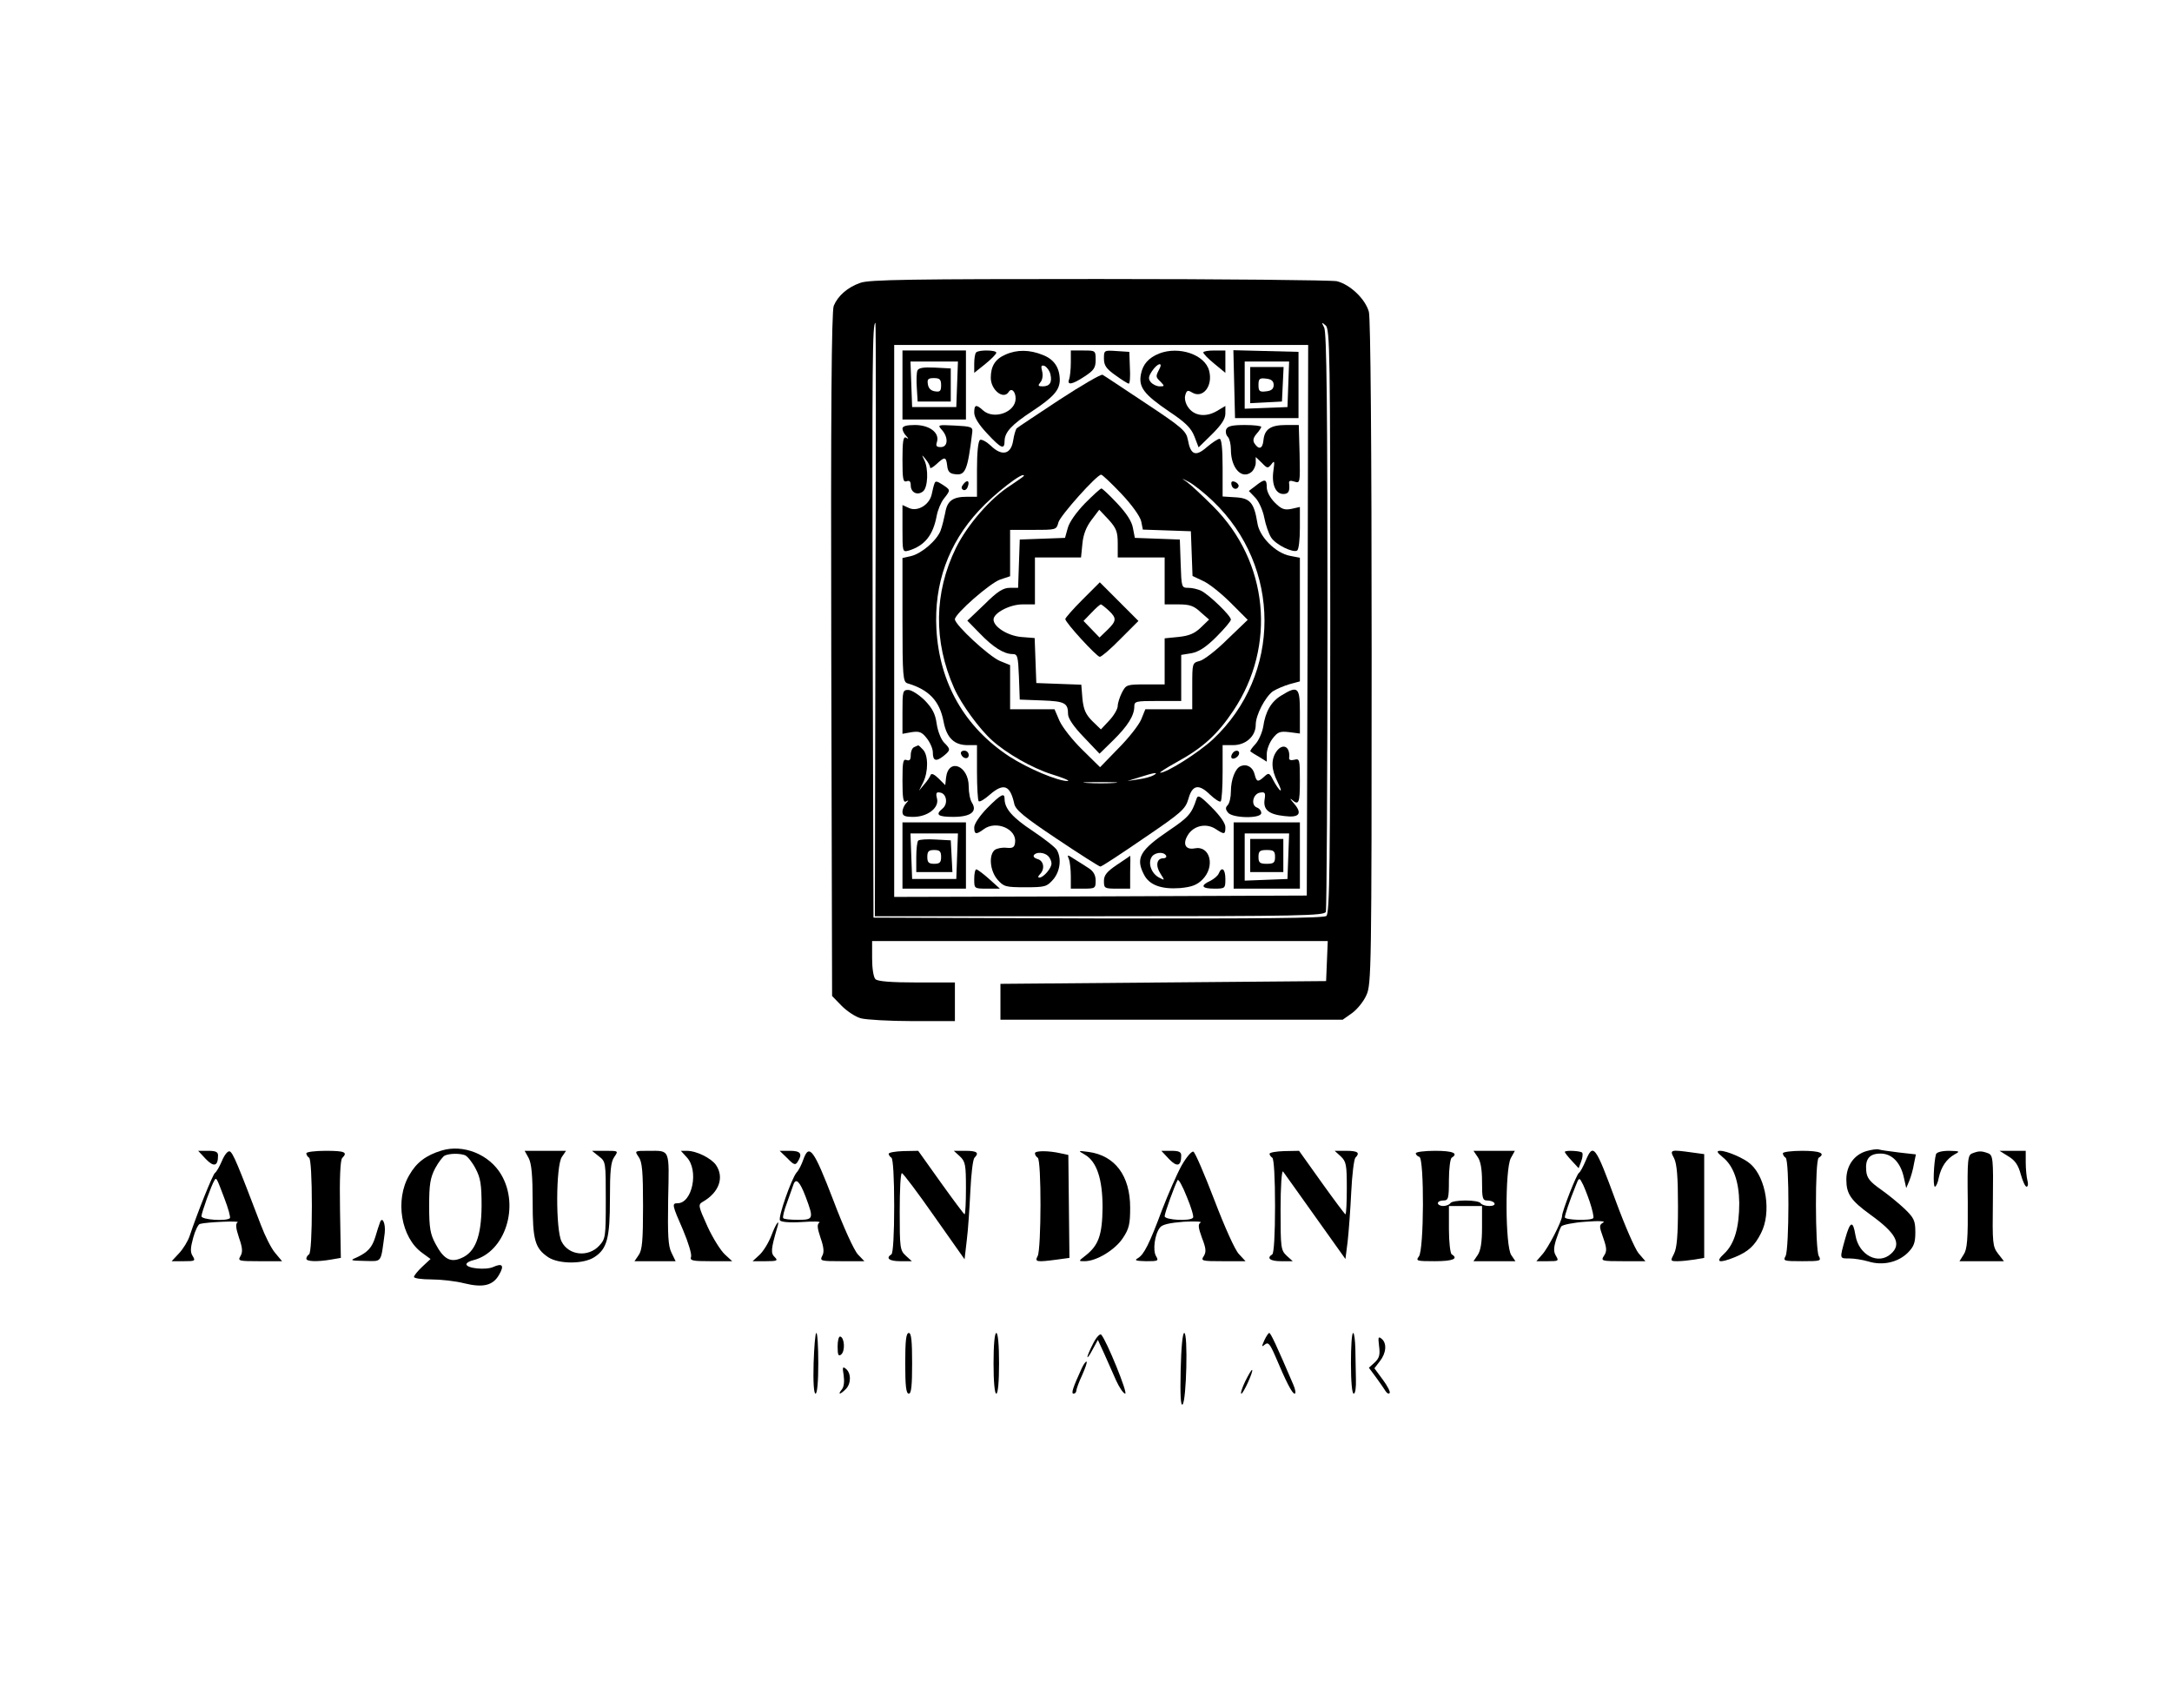 <?xml version="1.0" standalone="no"?>
<!DOCTYPE svg PUBLIC "-//W3C//DTD SVG 20010904//EN"
 "http://www.w3.org/TR/2001/REC-SVG-20010904/DTD/svg10.dtd">
<svg version="1.0" xmlns="http://www.w3.org/2000/svg"
 width="787pt" height="619pt" viewBox="0 0 787 619"
 preserveAspectRatio="xMidYMid meet">

<g transform="translate(0,619) scale(0.1,-0.1)"
fill="#000000" stroke="none">
<path d="M3117 5165 c-46 -16 -81 -47 -96 -83 -8 -19 -11 -385 -9 -1264 l3
-1237 35 -36 c19 -19 50 -40 70 -45 19 -5 104 -10 188 -10 l152 0 0 70 0 70
-138 0 c-94 0 -142 4 -150 12 -7 7 -12 39 -12 75 l0 63 825 0 826 0 -3 -72 -3
-73 -590 -5 -590 -5 0 -65 0 -65 620 0 620 0 34 24 c18 13 42 42 52 65 18 39
19 92 19 1241 0 757 -4 1213 -10 1235 -13 47 -68 99 -116 111 -22 4 -410 8
-864 8 -673 0 -832 -2 -863 -14z m55 -1220 l-2 -1075 814 0 c733 0 814 2 820
16 3 9 6 484 6 1055 0 772 -3 1046 -12 1062 -10 20 -10 21 5 8 16 -12 17 -97
17 -1071 0 -879 -2 -1059 -14 -1069 -10 -8 -234 -10 -827 -9 l-814 3 -3 1065
c-2 951 -1 1090 10 1090 2 0 2 -484 0 -1075z m1566 -2 l-3 -998 -747 -3 -748
-2 0 1000 0 1000 750 0 750 0 -2 -997z"/>
<path d="M3270 4795 l0 -125 115 0 115 0 0 125 0 125 -115 0 -115 0 0 -125z
m198 3 l-3 -83 -80 0 -80 0 -3 83 -3 82 86 0 86 0 -3 -82z"/>
<path d="M3324 4847 c-3 -8 -4 -36 -2 -63 l3 -49 60 0 60 0 0 60 0 60 -58 3
c-42 2 -59 -1 -63 -11z m86 -53 c0 -21 -4 -25 -22 -22 -15 2 -24 11 -26 26 -3
18 1 22 22 22 21 0 26 -5 26 -26z"/>
<path d="M3537 4913 c-4 -3 -7 -22 -7 -40 l0 -34 40 32 c22 18 40 36 40 41 0
10 -64 11 -73 1z"/>
<path d="M3643 4905 c-37 -16 -53 -42 -53 -84 0 -44 46 -81 65 -51 10 16 25 1
25 -24 0 -50 -79 -78 -118 -43 -25 23 -32 21 -32 -8 0 -17 16 -43 46 -75 52
-56 64 -61 64 -27 1 31 25 58 100 107 77 51 99 76 100 112 0 45 -20 76 -62 92
-47 19 -93 20 -135 1z m163 -71 c7 -29 -2 -44 -28 -44 -17 0 -18 3 -8 15 7 8
10 25 6 40 -5 19 -3 23 9 19 8 -4 18 -17 21 -30z"/>
<path d="M3880 4876 c0 -24 -3 -51 -6 -60 -9 -23 11 -20 56 10 34 22 40 32 40
60 0 34 -1 34 -45 34 l-45 0 0 -44z"/>
<path d="M4000 4891 c0 -25 8 -37 42 -61 22 -16 44 -30 48 -30 4 0 6 26 4 58
l-2 57 -46 3 c-45 3 -46 3 -46 -27z"/>
<path d="M4200 4909 c-39 -16 -59 -39 -66 -75 -9 -47 11 -73 102 -135 60 -40
80 -60 92 -91 l15 -39 49 48 c34 34 48 55 48 75 l0 27 -32 -19 c-40 -23 -83
-17 -104 16 -9 13 -13 32 -9 43 5 17 9 18 24 9 39 -24 77 23 62 79 -15 58
-109 90 -181 62z m0 -58 c-13 -25 -13 -27 6 -45 14 -15 14 -16 -4 -16 -11 0
-25 7 -32 15 -10 12 -9 20 4 40 20 30 42 35 26 6z"/>
<path d="M4360 4913 c0 -5 18 -23 40 -41 l40 -33 0 40 0 41 -40 0 c-22 0 -40
-3 -40 -7z"/>
<path d="M4472 4798 l3 -123 115 0 115 0 0 120 0 120 -118 3 -118 3 3 -123z
m196 0 l-3 -83 -77 -3 -78 -3 0 86 0 85 80 0 81 0 -3 -82z"/>
<path d="M4530 4795 l0 -66 58 3 57 3 3 63 3 62 -61 0 -60 0 0 -65z m85 0 c0
-14 -8 -21 -27 -23 -24 -3 -28 0 -28 23 0 23 4 26 28 23 19 -2 27 -9 27 -23z"/>
<path d="M3838 4741 c-80 -53 -150 -99 -154 -103 -4 -4 -10 -25 -13 -45 -8
-50 -41 -57 -81 -18 -16 15 -33 24 -39 21 -7 -5 -11 -46 -11 -107 l0 -99 -36
0 c-52 0 -72 -15 -79 -58 -4 -20 -11 -49 -17 -65 -14 -36 -69 -83 -107 -92
l-31 -7 0 -224 c0 -205 2 -225 18 -230 78 -23 117 -64 131 -139 11 -58 38 -85
87 -85 l34 0 0 -98 c0 -54 3 -102 6 -105 4 -4 22 7 41 24 50 43 73 34 88 -33
4 -22 35 -48 155 -128 82 -55 153 -100 157 -100 5 0 75 46 158 103 137 93 150
105 161 142 14 51 37 56 78 16 18 -17 35 -28 39 -25 4 4 7 52 7 106 l0 98 38
0 c46 0 82 32 82 74 0 35 34 100 62 121 13 8 40 20 61 26 l37 10 0 224 0 224
-36 7 c-52 10 -111 69 -118 119 -12 73 -26 90 -79 93 l-47 3 0 105 c0 70 -4
104 -11 104 -6 0 -27 -14 -46 -30 -41 -36 -59 -29 -69 27 -6 31 -20 44 -153
132 -80 53 -150 100 -156 103 -5 3 -76 -38 -157 -91z m-128 -275 c0 -2 -23
-18 -50 -36 -71 -45 -155 -142 -196 -225 -80 -163 -82 -339 -7 -508 26 -59 93
-150 138 -190 52 -47 145 -100 214 -122 42 -13 69 -24 60 -25 -35 -1 -144 45
-212 89 -161 106 -253 265 -264 461 -9 165 43 310 154 430 56 61 163 144 163
126z m353 -65 c38 -40 68 -82 72 -100 l6 -30 87 -3 87 -3 3 -81 3 -81 38 -18
c21 -9 66 -45 100 -79 l62 -62 -74 -71 c-40 -40 -86 -75 -100 -78 -27 -7 -27
-8 -27 -91 l0 -84 -85 0 -85 0 -15 -37 c-9 -21 -46 -68 -83 -105 l-66 -68 -64
63 c-35 34 -72 81 -83 105 l-18 42 -81 0 -80 0 0 80 0 80 -37 15 c-40 17 -163
131 -163 151 0 20 127 131 164 144 l36 12 0 84 0 84 84 0 c83 0 84 0 91 27 6
24 139 173 155 173 4 0 37 -31 73 -69z m332 -27 c249 -238 249 -629 0 -863
-53 -49 -167 -121 -191 -121 -5 0 21 17 59 38 95 52 148 100 206 187 157 235
127 540 -73 740 -39 39 -82 79 -96 89 -22 15 -20 14 9 -1 18 -10 57 -41 86
-69z m-215 -993 c-8 -5 -33 -12 -55 -15 l-40 -6 45 14 c53 17 71 19 50 7z
m-142 -28 c-26 -2 -71 -2 -100 0 -29 2 -8 3 47 3 55 0 79 -1 53 -3z"/>
<path d="M3932 4367 c-31 -32 -57 -68 -63 -90 l-10 -36 -82 -3 -82 -3 -3 -87
-3 -88 -30 0 c-24 0 -45 -13 -92 -60 l-62 -59 45 -46 c49 -51 88 -75 119 -75
18 0 20 -8 23 -82 l3 -83 80 -3 c83 -3 95 -9 95 -50 0 -15 21 -46 57 -83 l57
-60 49 48 c53 52 77 90 77 123 0 19 6 20 85 20 l85 0 0 84 0 83 37 6 c26 5 52
21 90 59 29 29 53 57 53 63 0 14 -78 89 -107 104 -12 6 -33 11 -47 11 -25 0
-25 1 -28 88 l-3 87 -81 3 -82 3 -7 36 c-4 24 -24 54 -57 89 -28 30 -54 54
-57 54 -4 0 -30 -24 -59 -53z m118 -147 l0 -50 85 0 85 0 0 -85 0 -85 50 0
c40 0 56 -5 80 -28 l31 -27 -30 -29 c-23 -22 -43 -30 -81 -34 l-50 -5 0 -83 0
-84 -70 0 c-67 0 -70 -1 -85 -30 -8 -16 -15 -38 -15 -48 0 -11 -14 -35 -31
-53 l-30 -32 -31 30 c-24 24 -32 42 -36 82 l-4 50 -82 3 -81 3 -3 81 -3 82
-50 4 c-49 5 -99 37 -99 63 0 24 59 55 105 55 l45 0 0 85 0 85 84 0 83 0 5 50
c3 33 14 61 33 86 l28 37 34 -36 c28 -31 33 -44 33 -87z"/>
<path d="M3922 4017 c-34 -34 -62 -66 -62 -70 0 -13 114 -137 125 -137 6 0 40
29 75 65 l65 65 -70 70 -70 70 -63 -63z m95 -39 c30 -28 29 -38 -5 -71 l-28
-27 -29 30 -29 30 29 30 c16 17 31 30 34 30 2 0 15 -10 28 -22z"/>
<path d="M3270 4637 c0 -7 6 -19 13 -26 10 -11 10 -13 0 -7 -10 6 -13 -13 -13
-78 0 -72 2 -84 15 -80 10 4 15 0 15 -15 0 -26 25 -38 45 -21 17 14 20 81 4
113 -10 21 -10 21 5 3 9 -11 16 -24 16 -30 0 -5 10 0 23 12 30 28 35 28 39 -5
2 -21 9 -29 27 -31 39 -6 47 12 64 153 2 18 -5 20 -63 23 -62 3 -64 3 -47 -16
24 -27 22 -62 -4 -62 -16 0 -19 4 -14 19 10 33 -27 61 -80 61 -30 0 -45 -4
-45 -13z"/>
<path d="M4443 4634 c-3 -8 -1 -20 6 -27 6 -6 11 -27 11 -46 0 -68 40 -110 75
-81 8 7 15 22 15 33 l0 21 22 -21 c20 -21 22 -21 35 -5 11 15 12 11 7 -24 -7
-49 8 -84 36 -84 19 0 24 10 21 38 -2 10 4 12 19 7 21 -7 21 -5 19 99 l-3 106
-46 0 c-56 0 -78 -15 -82 -55 -3 -32 -17 -36 -33 -11 -6 10 -4 20 8 34 9 10
17 22 17 25 0 4 -27 7 -60 7 -46 0 -62 -4 -67 -16z"/>
<path d="M3386 4438 c-3 -7 -7 -25 -10 -39 -8 -38 -51 -64 -82 -50 l-24 11 0
-86 c0 -84 0 -85 23 -79 58 18 88 56 101 126 4 21 15 48 26 62 25 32 25 31 -5
51 -20 13 -26 14 -29 4z"/>
<path d="M3491 4436 c-8 -10 -9 -16 -1 -21 5 -3 13 1 16 10 9 22 -1 29 -15 11z"/>
<path d="M4462 4434 c3 -17 21 -21 26 -6 1 5 -4 12 -13 16 -11 4 -15 1 -13
-10z"/>
<path d="M4550 4430 l-25 -19 24 -25 c13 -14 27 -46 32 -72 5 -26 16 -58 25
-72 17 -26 79 -56 94 -47 6 4 10 40 10 82 l0 76 -31 -7 c-25 -5 -36 -1 -60 23
-17 17 -29 40 -29 55 0 31 -7 32 -40 6z"/>
<path d="M3270 3611 l0 -80 33 6 c28 4 37 1 55 -22 12 -15 22 -38 22 -51 0
-31 11 -35 38 -14 27 22 27 25 3 49 -11 11 -23 41 -27 68 -5 37 -16 57 -44 86
-21 20 -47 37 -59 37 -20 0 -21 -5 -21 -79z"/>
<path d="M4643 3670 c-37 -22 -58 -58 -66 -114 -4 -21 -16 -49 -28 -62 -12
-13 -21 -25 -18 -27 2 -2 16 -11 32 -20 l27 -17 0 28 c0 16 10 42 22 57 18 23
26 26 60 22 l38 -5 0 79 c0 89 -7 96 -67 59z"/>
<path d="M3313 3483 c-7 -2 -13 -15 -13 -29 0 -17 -4 -22 -15 -18 -13 5 -15
-7 -15 -76 0 -62 3 -80 13 -74 10 6 10 4 0 -7 -7 -7 -13 -21 -13 -31 0 -14 8
-18 39 -18 52 0 95 33 86 67 -5 20 -2 24 12 21 23 -4 29 -41 8 -58 -27 -22
-17 -30 39 -30 63 0 88 19 68 51 -7 10 -12 37 -12 59 0 76 -73 105 -82 33 l-3
-28 -24 24 c-15 15 -26 20 -29 13 -2 -6 -12 -22 -23 -34 l-19 -23 15 30 c19
39 19 99 -1 119 -8 9 -16 16 -17 15 -1 0 -8 -3 -14 -6z"/>
<path d="M4625 3467 c-20 -29 -19 -65 4 -110 10 -20 15 -34 10 -31 -5 3 -16
19 -25 36 -14 28 -17 29 -33 14 -23 -21 -28 -20 -35 8 -6 26 -28 39 -50 30
-20 -7 -36 -49 -36 -92 0 -21 -5 -43 -12 -50 -8 -8 -8 -15 2 -27 17 -20 120
-22 120 -1 0 8 -7 17 -16 20 -23 9 -14 50 12 54 18 3 20 -1 16 -26 -5 -36 15
-53 72 -59 54 -7 66 9 35 45 -13 15 -17 21 -9 15 26 -23 30 -14 30 68 0 77 -1
81 -20 76 -12 -3 -20 -1 -19 6 5 42 -23 56 -46 24z"/>
<path d="M3482 3458 c6 -18 28 -21 28 -4 0 9 -7 16 -16 16 -9 0 -14 -5 -12
-12z"/>
<path d="M4465 3459 c-4 -6 -5 -13 -2 -16 7 -7 27 6 27 18 0 12 -17 12 -25 -2z"/>
<path d="M3577 3262 c-27 -28 -47 -57 -47 -70 0 -26 7 -27 34 -7 45 34 121 1
114 -48 -2 -18 -9 -21 -31 -19 -15 2 -35 -2 -43 -8 -22 -19 -17 -75 10 -107
23 -26 29 -28 101 -28 72 0 78 2 101 28 25 29 31 75 14 106 -5 10 -45 41 -88
70 -73 48 -102 81 -102 116 0 24 -13 17 -63 -33z m221 -174 c7 -7 12 -19 12
-27 0 -17 -29 -51 -44 -51 -6 0 -5 5 2 12 19 19 14 49 -8 55 -11 3 -17 9 -14
14 8 13 38 11 52 -3z"/>
<path d="M4335 3294 c-17 -52 -29 -66 -99 -113 -106 -72 -122 -100 -91 -160
19 -38 63 -54 131 -49 42 4 61 11 81 31 47 47 28 124 -28 113 -36 -7 -46 19
-21 54 23 30 65 37 97 16 32 -21 35 -20 35 7 0 14 -19 41 -50 72 -43 43 -50
46 -55 29z m-110 -204 c3 -5 -1 -10 -10 -10 -24 0 -29 -27 -10 -56 16 -25 16
-25 -5 -14 -27 14 -41 50 -28 73 9 18 43 23 53 7z"/>
<path d="M3270 3090 l0 -120 115 0 115 0 0 120 0 120 -115 0 -115 0 0 -120z
m198 -2 l-3 -83 -80 0 -80 0 -3 83 -3 82 86 0 86 0 -3 -82z"/>
<path d="M3327 3144 c-4 -4 -7 -31 -7 -61 l0 -53 65 0 66 0 -3 58 -3 57 -55 3
c-31 2 -59 0 -63 -4z m83 -59 c0 -20 -5 -25 -25 -25 -20 0 -25 5 -25 25 0 20
5 25 25 25 20 0 25 -5 25 -25z"/>
<path d="M4470 3090 l0 -120 120 0 120 0 0 120 0 120 -120 0 -120 0 0 -120z
m198 -2 l-3 -83 -77 -3 -78 -3 0 86 0 85 80 0 81 0 -3 -82z"/>
<path d="M4530 3090 l0 -60 60 0 60 0 0 60 0 60 -60 0 -60 0 0 -60z m90 -5 c0
-21 -5 -25 -30 -25 -25 0 -30 4 -30 25 0 21 5 25 30 25 25 0 30 -4 30 -25z"/>
<path d="M3873 3077 c4 -10 7 -39 7 -63 l0 -44 45 0 c43 0 45 1 45 29 0 20 -8
34 -25 45 -14 9 -37 24 -52 33 -26 17 -27 17 -20 0z"/>
<path d="M4048 3057 c-37 -25 -48 -38 -48 -59 0 -27 2 -28 48 -28 l47 0 0 60
c1 33 1 60 0 59 0 0 -21 -15 -47 -32z"/>
<path d="M3530 3005 c0 -35 0 -35 47 -35 l46 0 -39 35 c-21 19 -42 34 -46 35
-5 0 -8 -16 -8 -35z"/>
<path d="M4416 3025 c-3 -8 -17 -20 -31 -27 -37 -17 -31 -28 15 -28 39 0 40 1
40 35 0 36 -13 47 -24 20z"/>
<path d="M1600 2021 c-56 -17 -91 -43 -117 -89 -53 -90 -30 -227 47 -282 l30
-22 -30 -28 c-16 -15 -30 -32 -30 -37 0 -5 28 -9 63 -9 34 0 88 -6 119 -14 69
-17 105 -8 127 32 19 33 11 42 -22 27 -27 -12 -97 -5 -97 10 0 5 12 12 26 15
114 29 168 195 100 310 -43 73 -137 111 -216 87z m85 -17 c9 -4 26 -25 38 -48
18 -34 22 -57 22 -136 -1 -111 -23 -168 -74 -189 -39 -17 -64 -3 -93 52 -19
35 -23 58 -23 137 0 79 4 102 22 137 12 22 28 43 35 46 19 8 54 8 73 1z"/>
<path d="M6763 2019 c-45 -13 -73 -53 -73 -103 0 -52 16 -76 88 -128 93 -67
113 -106 74 -141 -46 -42 -117 -5 -129 67 -9 55 -19 52 -37 -12 -21 -75 -21
-72 15 -72 18 0 49 -5 69 -11 52 -16 107 -3 142 31 23 23 28 37 28 75 0 42 -5
52 -38 84 -21 20 -60 52 -87 71 -40 28 -51 42 -53 68 -4 43 12 62 52 62 41 0
72 -32 84 -85 l9 -40 11 26 c6 15 14 42 17 62 l7 34 -62 7 c-34 4 -67 9 -73
11 -7 2 -26 -1 -44 -6z"/>
<path d="M746 1990 c29 -30 44 -26 44 13 0 13 -8 17 -36 17 l-36 0 28 -30z"/>
<path d="M804 1983 c-9 -21 -20 -40 -25 -43 -8 -5 -64 -145 -92 -229 -6 -18
-23 -46 -38 -62 l-27 -29 44 0 c41 0 43 1 32 19 -9 14 -8 29 2 66 7 26 18 48
24 50 24 7 148 12 137 6 -8 -5 -7 -20 5 -56 13 -37 14 -52 5 -67 -10 -17 -6
-18 70 -18 l81 0 -25 30 c-14 16 -37 62 -52 102 -84 220 -101 262 -113 266 -7
2 -19 -13 -28 -35z m9 -135 c14 -36 23 -69 20 -72 -12 -12 -103 -6 -103 7 0
12 36 113 47 130 7 12 8 9 36 -65z"/>
<path d="M1110 2011 c0 -6 5 -13 10 -16 6 -4 10 -73 10 -175 0 -102 -4 -171
-10 -175 -5 -3 -10 -10 -10 -16 0 -10 38 -12 90 -3 l35 6 -3 175 c-2 113 1
180 8 187 21 21 9 26 -60 26 -38 0 -70 -4 -70 -9z"/>
<path d="M1916 1993 c10 -20 14 -64 14 -156 0 -141 8 -170 57 -203 39 -25 128
-25 167 1 46 30 56 69 56 212 0 100 3 133 16 151 15 22 15 22 -33 22 l-48 0
25 -20 c25 -19 25 -21 25 -159 0 -134 -1 -140 -24 -165 -40 -43 -111 -35 -136
15 -22 41 -21 276 1 307 l15 22 -75 0 -75 0 15 -27z"/>
<path d="M2314 1998 c13 -18 16 -53 16 -178 0 -125 -3 -160 -16 -178 l-15 -22
75 0 74 0 -15 31 c-12 24 -14 62 -12 194 4 185 8 175 -72 175 -50 0 -50 0 -35
-22z"/>
<path d="M2488 1997 c45 -47 21 -167 -33 -167 -21 0 -20 -6 20 -97 19 -45 32
-88 29 -97 -5 -14 5 -16 71 -16 l78 0 -27 25 c-15 14 -44 60 -63 102 -33 73
-34 78 -17 88 60 34 79 89 48 134 -18 25 -71 51 -105 51 l-22 0 21 -23z"/>
<path d="M2853 1993 c23 -24 29 -26 37 -13 19 29 11 40 -27 40 l-38 0 28 -27z"/>
<path d="M2911 1989 c-6 -18 -17 -40 -25 -48 -19 -24 -67 -161 -60 -173 4 -6
35 -9 81 -6 41 3 69 2 62 -2 -9 -6 -8 -19 4 -55 12 -34 14 -53 6 -66 -9 -18
-5 -19 72 -19 l81 0 -23 24 c-14 14 -53 100 -90 198 -70 182 -87 206 -108 147z
m8 -135 c30 -80 29 -84 -27 -84 -27 0 -51 2 -54 6 -3 3 3 28 14 57 10 29 21
58 23 65 9 25 23 11 44 -44z"/>
<path d="M3220 2009 c0 -4 5 -11 10 -14 6 -4 10 -73 10 -175 0 -102 -4 -171
-10 -175 -22 -14 -8 -25 32 -25 l42 0 -22 20 c-21 19 -22 30 -22 160 0 77 3
140 8 139 4 0 57 -70 117 -156 l110 -156 8 69 c5 38 10 119 13 179 3 61 9 114
15 120 18 18 9 25 -33 25 l-42 0 22 -20 c20 -19 22 -31 22 -115 0 -52 -2 -95
-5 -95 -2 0 -41 52 -86 115 l-82 115 -54 -1 c-29 -1 -53 -5 -53 -10z"/>
<path d="M3750 2011 c0 -6 5 -13 10 -16 14 -8 13 -330 0 -356 -12 -22 -4 -23
71 -13 l44 6 -2 187 -2 186 -28 6 c-44 10 -93 10 -93 0z"/>
<path d="M3931 2006 c43 -25 64 -88 64 -191 -1 -99 -14 -137 -61 -174 -27 -21
-27 -21 -4 -21 43 0 110 41 138 83 23 34 27 51 27 111 0 116 -55 189 -151 202
-39 5 -39 5 -13 -10z"/>
<path d="M4236 1990 c29 -30 44 -26 44 13 0 13 -8 17 -36 17 l-36 0 28 -30z"/>
<path d="M4281 1966 c-17 -31 -48 -102 -70 -159 -47 -126 -66 -163 -88 -176
-14 -8 -8 -10 30 -11 43 0 46 1 36 18 -13 21 -5 80 14 104 8 11 35 17 86 21
40 2 68 1 61 -3 -10 -6 -8 -19 5 -55 15 -38 16 -51 7 -66 -12 -18 -8 -19 70
-19 l81 0 -24 26 c-14 14 -52 99 -89 196 -36 94 -70 173 -76 175 -7 2 -26 -21
-43 -51z m42 -188 c-8 -14 -103 -9 -103 5 0 12 37 113 47 131 3 5 18 -22 33
-60 16 -38 26 -72 23 -76z"/>
<path d="M4600 2009 c0 -4 5 -11 10 -14 6 -4 10 -73 10 -175 0 -102 -4 -171
-10 -175 -22 -14 -8 -25 32 -25 l42 0 -22 20 c-21 20 -22 29 -22 167 0 82 4
143 9 138 4 -6 57 -79 117 -164 l109 -153 8 63 c4 35 10 116 13 179 3 63 10
119 15 125 18 18 9 25 -33 25 l-42 0 22 -20 c20 -19 22 -31 22 -115 0 -52 -2
-95 -5 -95 -2 0 -41 52 -86 115 l-82 115 -54 -1 c-29 -1 -53 -5 -53 -10z"/>
<path d="M5130 2011 c0 -5 6 -11 13 -13 18 -7 17 -339 -2 -361 -12 -16 -7 -17
58 -17 65 0 87 9 61 25 -5 3 -10 44 -10 91 l0 84 60 0 60 0 0 -78 c0 -54 -5
-84 -16 -100 l-15 -22 76 0 76 0 -15 22 c-22 31 -23 309 -2 351 l15 27 -75 0
-75 0 15 -22 c11 -15 16 -45 16 -90 0 -61 2 -68 19 -68 11 0 23 -4 26 -10 3
-6 -5 -10 -19 -10 -14 0 -28 5 -31 10 -3 6 -28 10 -55 10 -27 0 -52 -4 -55
-10 -3 -5 -15 -10 -26 -10 -10 0 -19 5 -19 10 0 6 9 10 20 10 18 0 20 7 20 74
0 41 5 78 10 81 26 16 4 25 -60 25 -38 0 -70 -4 -70 -9z"/>
<path d="M5670 2016 c0 -3 11 -17 25 -32 l25 -27 9 24 c5 13 7 27 4 32 -4 7
-63 10 -63 3z"/>
<path d="M5745 1983 c-9 -21 -19 -40 -24 -43 -9 -6 -61 -139 -61 -156 0 -18
-51 -118 -73 -141 l-20 -23 41 0 c39 0 41 1 30 19 -9 15 -9 28 0 58 7 21 15
43 19 49 5 6 44 14 88 17 51 4 74 2 64 -3 -15 -9 -15 -13 0 -55 13 -37 14 -49
3 -65 -12 -19 -10 -20 69 -20 l81 0 -25 29 c-13 16 -50 101 -82 188 -75 204
-82 213 -110 146z m15 -147 c10 -30 16 -57 13 -60 -10 -10 -103 -7 -103 3 0 8
16 57 40 116 10 27 13 28 21 12 6 -9 19 -42 29 -71z"/>
<path d="M6066 1993 c10 -21 14 -66 14 -173 0 -107 -4 -152 -14 -172 -14 -27
-14 -28 12 -28 15 0 43 3 62 6 l35 6 0 188 0 188 -44 6 c-79 11 -82 10 -65
-21z"/>
<path d="M6242 1997 c39 -31 59 -88 60 -166 0 -88 -17 -148 -54 -183 -35 -32
-20 -37 39 -13 48 20 71 41 94 87 38 74 19 199 -38 250 -23 21 -86 48 -110 48
-14 0 -13 -5 9 -23z"/>
<path d="M6460 2011 c0 -6 5 -13 10 -16 14 -8 13 -330 0 -356 -10 -18 -7 -19
60 -19 67 0 70 1 60 19 -13 26 -14 348 0 356 26 16 4 25 -60 25 -38 0 -70 -4
-70 -9z"/>
<path d="M7015 2008 c-8 -27 -12 -118 -4 -118 4 0 11 15 14 33 9 40 28 67 57
84 21 11 20 12 -20 13 -26 0 -44 -5 -47 -12z"/>
<path d="M7147 2011 c-17 -6 -19 -20 -17 -175 1 -137 -2 -173 -15 -192 l-15
-24 80 0 81 0 -21 27 c-20 26 -21 37 -19 192 2 153 0 165 -17 172 -24 9 -34 9
-57 0z"/>
<path d="M7277 2000 c25 -15 36 -32 45 -65 7 -25 16 -45 21 -45 5 0 7 10 3 23
-3 12 -6 41 -6 65 l0 42 -47 0 -48 0 32 -20z"/>
<path d="M1376 1758 c-3 -7 -10 -30 -16 -50 -12 -39 -28 -56 -69 -75 -24 -10
-21 -11 31 -12 64 -1 57 -10 72 101 4 36 -10 64 -18 36z"/>
<path d="M2795 1713 c-10 -26 -29 -57 -43 -70 l-25 -23 47 0 c42 0 46 2 33 15
-15 14 -13 30 8 103 13 40 -2 23 -20 -25z"/>
<path d="M2948 1250 c-2 -69 1 -110 7 -110 6 0 10 43 10 110 0 60 -3 110 -7
110 -4 0 -8 -50 -10 -110z"/>
<path d="M3280 1250 c0 -81 3 -110 13 -110 9 0 12 29 12 110 0 81 -3 110 -12
110 -10 0 -13 -29 -13 -110z"/>
<path d="M3600 1250 c0 -67 4 -110 10 -110 6 0 10 43 10 110 0 67 -4 110 -10
110 -6 0 -10 -43 -10 -110z"/>
<path d="M3961 1322 c-12 -23 -21 -45 -21 -49 1 -4 9 8 19 27 l19 35 23 -50
c12 -28 32 -71 43 -97 12 -26 26 -47 33 -48 11 0 -68 194 -87 214 -5 4 -18
-10 -29 -32z"/>
<path d="M4278 1225 c-2 -89 0 -131 7 -124 14 14 20 259 6 259 -6 0 -11 -51
-13 -135z"/>
<path d="M4581 1333 c-10 -23 -10 -25 2 -15 12 10 18 3 37 -40 40 -95 62 -138
71 -138 5 0 3 15 -5 33 -61 143 -82 187 -87 187 -3 0 -11 -12 -18 -27z"/>
<path d="M4895 1250 c0 -67 4 -110 10 -110 6 0 9 23 8 53 0 28 -2 78 -2 110
-1 31 -4 57 -8 57 -5 0 -8 -49 -8 -110z"/>
<path d="M3035 1311 c0 -31 3 -37 13 -29 15 13 12 60 -3 65 -6 2 -10 -15 -10
-36z"/>
<path d="M4997 1312 c4 -31 1 -43 -16 -59 l-21 -19 26 -35 c14 -19 29 -41 34
-49 5 -8 11 -12 15 -8 4 3 -7 25 -24 48 l-31 42 20 26 c23 29 26 65 6 81 -12
10 -13 6 -9 -27z"/>
<path d="M3920 1233 c-32 -70 -40 -93 -30 -93 5 0 10 5 10 11 0 5 9 31 21 56
11 25 19 47 16 49 -2 2 -10 -8 -17 -23z"/>
<path d="M3057 1206 c3 -22 1 -42 -7 -51 -16 -20 -6 -19 14 1 20 19 21 58 1
74 -12 10 -13 6 -8 -24z"/>
<path d="M4512 1185 c-12 -25 -18 -45 -14 -45 7 0 44 81 39 86 -2 2 -13 -17
-25 -41z"/>
</g>
</svg>
